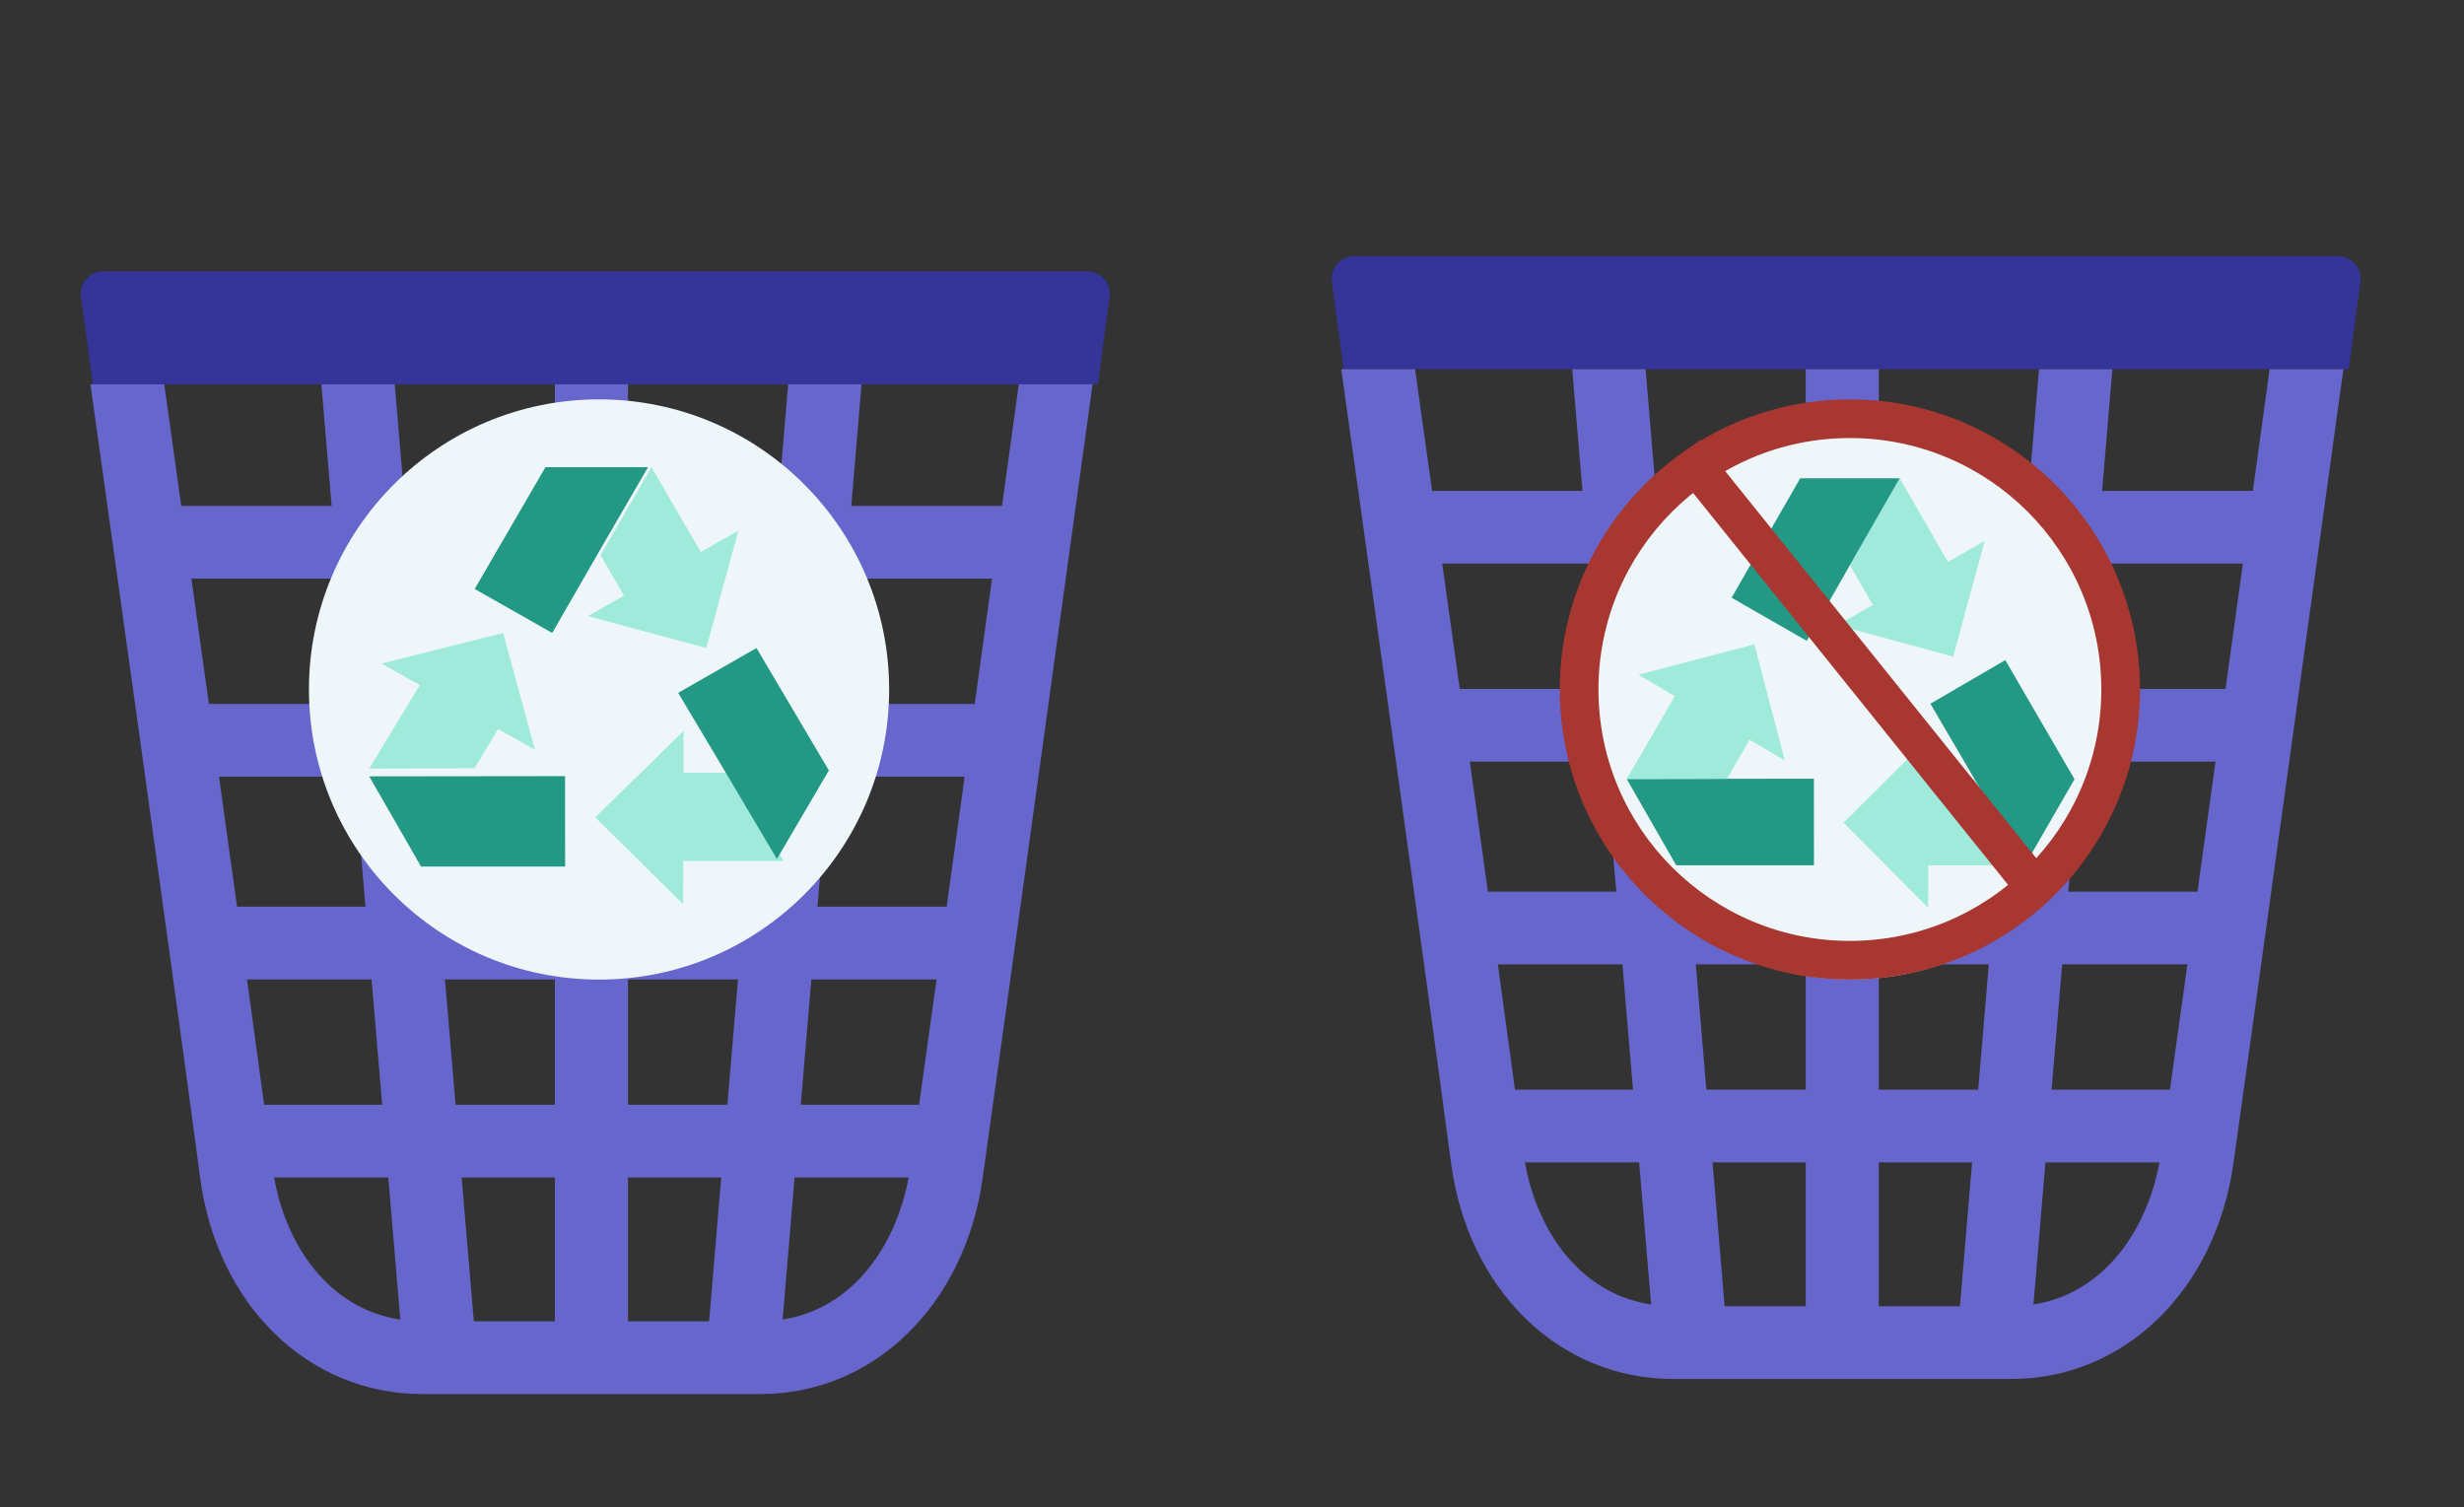 <svg height="200" viewBox="0 0 327 200" width="327" xmlns="http://www.w3.org/2000/svg"><rect x="0" y="0" width="327" height="200" fill="#333333" stroke="none"/><g fill="none" fill-rule="evenodd"><g transform="translate(10 36)"><path d="m135.693 15c.787-5.837 1.262-9.372 1.262-9.372l.301-2.227c.222-1.642-.93-3.153-2.572-3.374-.133-.018-.267-.027-.401-.027h-130.569c-1.657 0-3 1.343-3 3 0 .136.009.273.028.408l.307 2.233c.022.17.505 3.672 1.277 9.359h30.739z" fill="#343499"/><path d="m119.353 57.429h-18.594l1.4-16.637h19.494c-.735 5.31-1.512 10.916-2.299 16.637zm-3.722 26.902h-17.142l1.457-17.257h18.074c-.81 5.833-1.614 11.649-2.389 17.257zm-3.655 26.282h-15.705l1.405-16.635h16.616c-.849 6.108-1.637 11.758-2.317 16.635zm-18.111 28.497 1.589-18.849h15.129c-1.617 8.828-7.237 17.383-16.718 18.849zm-2.845-81.681h-17.68v-16.637h19.083zm-2.272 26.902h-15.408v-17.257h16.865zm-2.217 26.282h-13.191v-16.635h14.598zm-2.424 28.742h-10.767v-19.094h12.376zm-20.468-81.926h-17.668l-1.408-16.637h19.075zm0 26.902h-15.403l-1.452-17.257h16.855zm0 26.282h-13.181l-1.405-16.635h14.586zm0 28.742h-10.759l-1.609-19.094h12.369zm-37.256-19.094h15.151l1.589 18.859c-9.594-1.451-15.201-10.022-16.741-18.859zm-3.602-26.282h16.534l1.403 16.635h-15.662c-.655-4.857-1.427-10.507-2.274-16.635zm-3.717-26.904h17.984l1.452 17.257h-17.042c-.777-5.6-1.582-11.418-2.394-17.257zm-3.66-26.282h19.424l1.403 16.637h-18.507c-.795-5.717-1.579-11.327-2.319-16.637zm109.802-25.792c-.605 4.374-1.363 9.893-2.225 16.144h-20.004l1.358-16.144h-9.736l-1.36 16.144h-19.9v-16.144h-9.701v16.144h-19.887l-1.36-16.144h-9.738l1.36 16.144h-19.954c-.872-6.249-1.647-11.77-2.26-16.144h-9.8c3.221 22.953 11.616 82.996 14.566 105.313 2.235 16.887 14.342 28.687 29.446 28.687h44.956c14.962 0 27.072-11.778 29.443-28.648 3.214-22.884 11.44-82.505 14.588-105.352z" fill="#66c"/></g><g transform="translate(176 34)"><path d="m135.693 15c.787-5.837 1.262-9.372 1.262-9.372l.301-2.227c.222-1.642-.93-3.153-2.572-3.374-.133-.018-.267-.027-.401-.027h-130.569c-1.657 0-3 1.343-3 3 0 .136.009.273.028.408l.307 2.233c.022.17.505 3.672 1.277 9.359h30.739z" fill="#343499"/><path d="m119.353 57.429h-18.594l1.4-16.637h19.494c-.735 5.31-1.512 10.916-2.299 16.637zm-3.722 26.902h-17.142l1.457-17.257h18.074c-.81 5.833-1.614 11.649-2.389 17.257zm-3.655 26.282h-15.705l1.405-16.635h16.616c-.849 6.108-1.637 11.758-2.317 16.635zm-18.111 28.497 1.589-18.849h15.129c-1.617 8.828-7.237 17.383-16.718 18.849zm-2.845-81.681h-17.68v-16.637h19.083zm-2.272 26.902h-15.408v-17.257h16.865zm-2.217 26.282h-13.191v-16.635h14.598zm-2.424 28.742h-10.767v-19.094h12.376zm-20.468-81.926h-17.668l-1.408-16.637h19.075zm0 26.902h-15.403l-1.452-17.257h16.855zm0 26.282h-13.181l-1.405-16.635h14.586zm0 28.742h-10.759l-1.609-19.094h12.369zm-37.256-19.094h15.151l1.589 18.859c-9.594-1.451-15.201-10.022-16.741-18.859zm-3.602-26.282h16.534l1.403 16.635h-15.662c-.655-4.857-1.427-10.507-2.274-16.635zm-3.717-26.904h17.984l1.452 17.257h-17.042c-.777-5.6-1.582-11.418-2.394-17.257zm-3.66-26.282h19.424l1.403 16.637h-18.507c-.795-5.717-1.579-11.327-2.319-16.637zm109.802-25.792c-.605 4.374-1.363 9.893-2.225 16.144h-20.004l1.358-16.144h-9.736l-1.36 16.144h-19.9v-16.144h-9.701v16.144h-19.887l-1.36-16.144h-9.738l1.36 16.144h-19.954c-.872-6.249-1.647-11.77-2.26-16.144h-9.8c3.221 22.953 11.616 82.996 14.566 105.313 2.235 16.887 14.342 28.687 29.446 28.687h44.956c14.962 0 27.072-11.778 29.443-28.648 3.214-22.884 11.44-82.505 14.588-105.352z" fill="#66c"/></g><g transform="translate(41 53)"><path d="m77 38.5c0 21.264-17.236 38.5-38.501 38.5-21.263 0-38.499-17.236-38.499-38.5s17.236-38.5 38.499-38.5c21.265 0 38.501 17.236 38.501 38.5" fill="#eff6f9"/><path d="m52.114 20.192-.103.063-6.552-11.255-6.769 11.676 3.118 5.364-4.809 2.726 15.725 4.234 4.275-15.578z" fill="#a0eadb"/><path d="m22 25.161 10.283 5.839 6.814-11.831v.002l5.903-10.171h-13.615z" fill="#239985"/><path d="m49.716 49.533.013-5.533-11.73 11.467 11.665 11.533.016-5.618v-.122l13.319-.004-6.934-11.71z" fill="#a0eadb"/><path d="m59.394 33-10.394 5.949 7.059 11.834-.002.004 6.049 10.212 6.894-11.755z" fill="#239985"/><path d="m34 62-.009-12-25.991.031 6.877 11.969z" fill="#239985"/><path d="m25.102 43.754 4.898 2.75-4.225-15.504-16.147 4.059 4.976 2.797.108.058-6.712 11.086 13.967-.039z" fill="#a0eadb"/></g><g transform="translate(208.027 55.053)"><path d="m74.87 37.617c0 20.604-16.7 37.304-37.304 37.304-20.602 0-37.302-16.7-37.302-37.304s16.7-37.304 37.302-37.304c20.604 0 37.304 16.7 37.304 37.304" fill="#eff6f9"/><path d="m50.589 19.46-.101.062-6.4-11.099-6.611 11.514 3.046 5.289-4.697 2.689 15.359 4.175 4.175-15.361z" fill="#a0eadb"/><path d="m21.774 24.27 9.974 5.726 6.609-11.601v.002l5.726-9.974h-13.206z" fill="#239985"/><path d="m47.907 48.311.013-5.416-11.285 11.225 11.223 11.289.015-5.499v-.12l12.814-.004-6.671-11.462z" fill="#a0eadb"/><path d="m58.096 32.55-9.942 5.788 6.752 11.514-.002.004 5.786 9.935 6.594-11.437z" fill="#239985"/><path d="m32.706 59.784-.009-11.499-24.85.03 6.575 11.469z" fill="#239985"/><path d="m24.159 43.126 4.671 2.731-4.03-15.4-15.4 4.032 4.746 2.778.103.058-6.402 11.011 13.321-.038z" fill="#a0eadb"/></g><g fill="#a73730" fill-rule="nonzero" transform="translate(207 53)"><path d="m38.5 71.867c18.428 0 33.367-14.939 33.367-33.367s-14.939-33.367-33.367-33.367-33.367 14.939-33.367 33.367 14.939 33.367 33.367 33.367zm0 5.133c-21.263 0-38.5-17.237-38.5-38.5s17.237-38.5 38.5-38.5 38.5 17.237 38.5 38.5-17.237 38.5-38.5 38.5z"/><path d="m14.615 8.591 4.001-3.216 47.363 58.928-4.001 3.216z"/></g></g></svg>